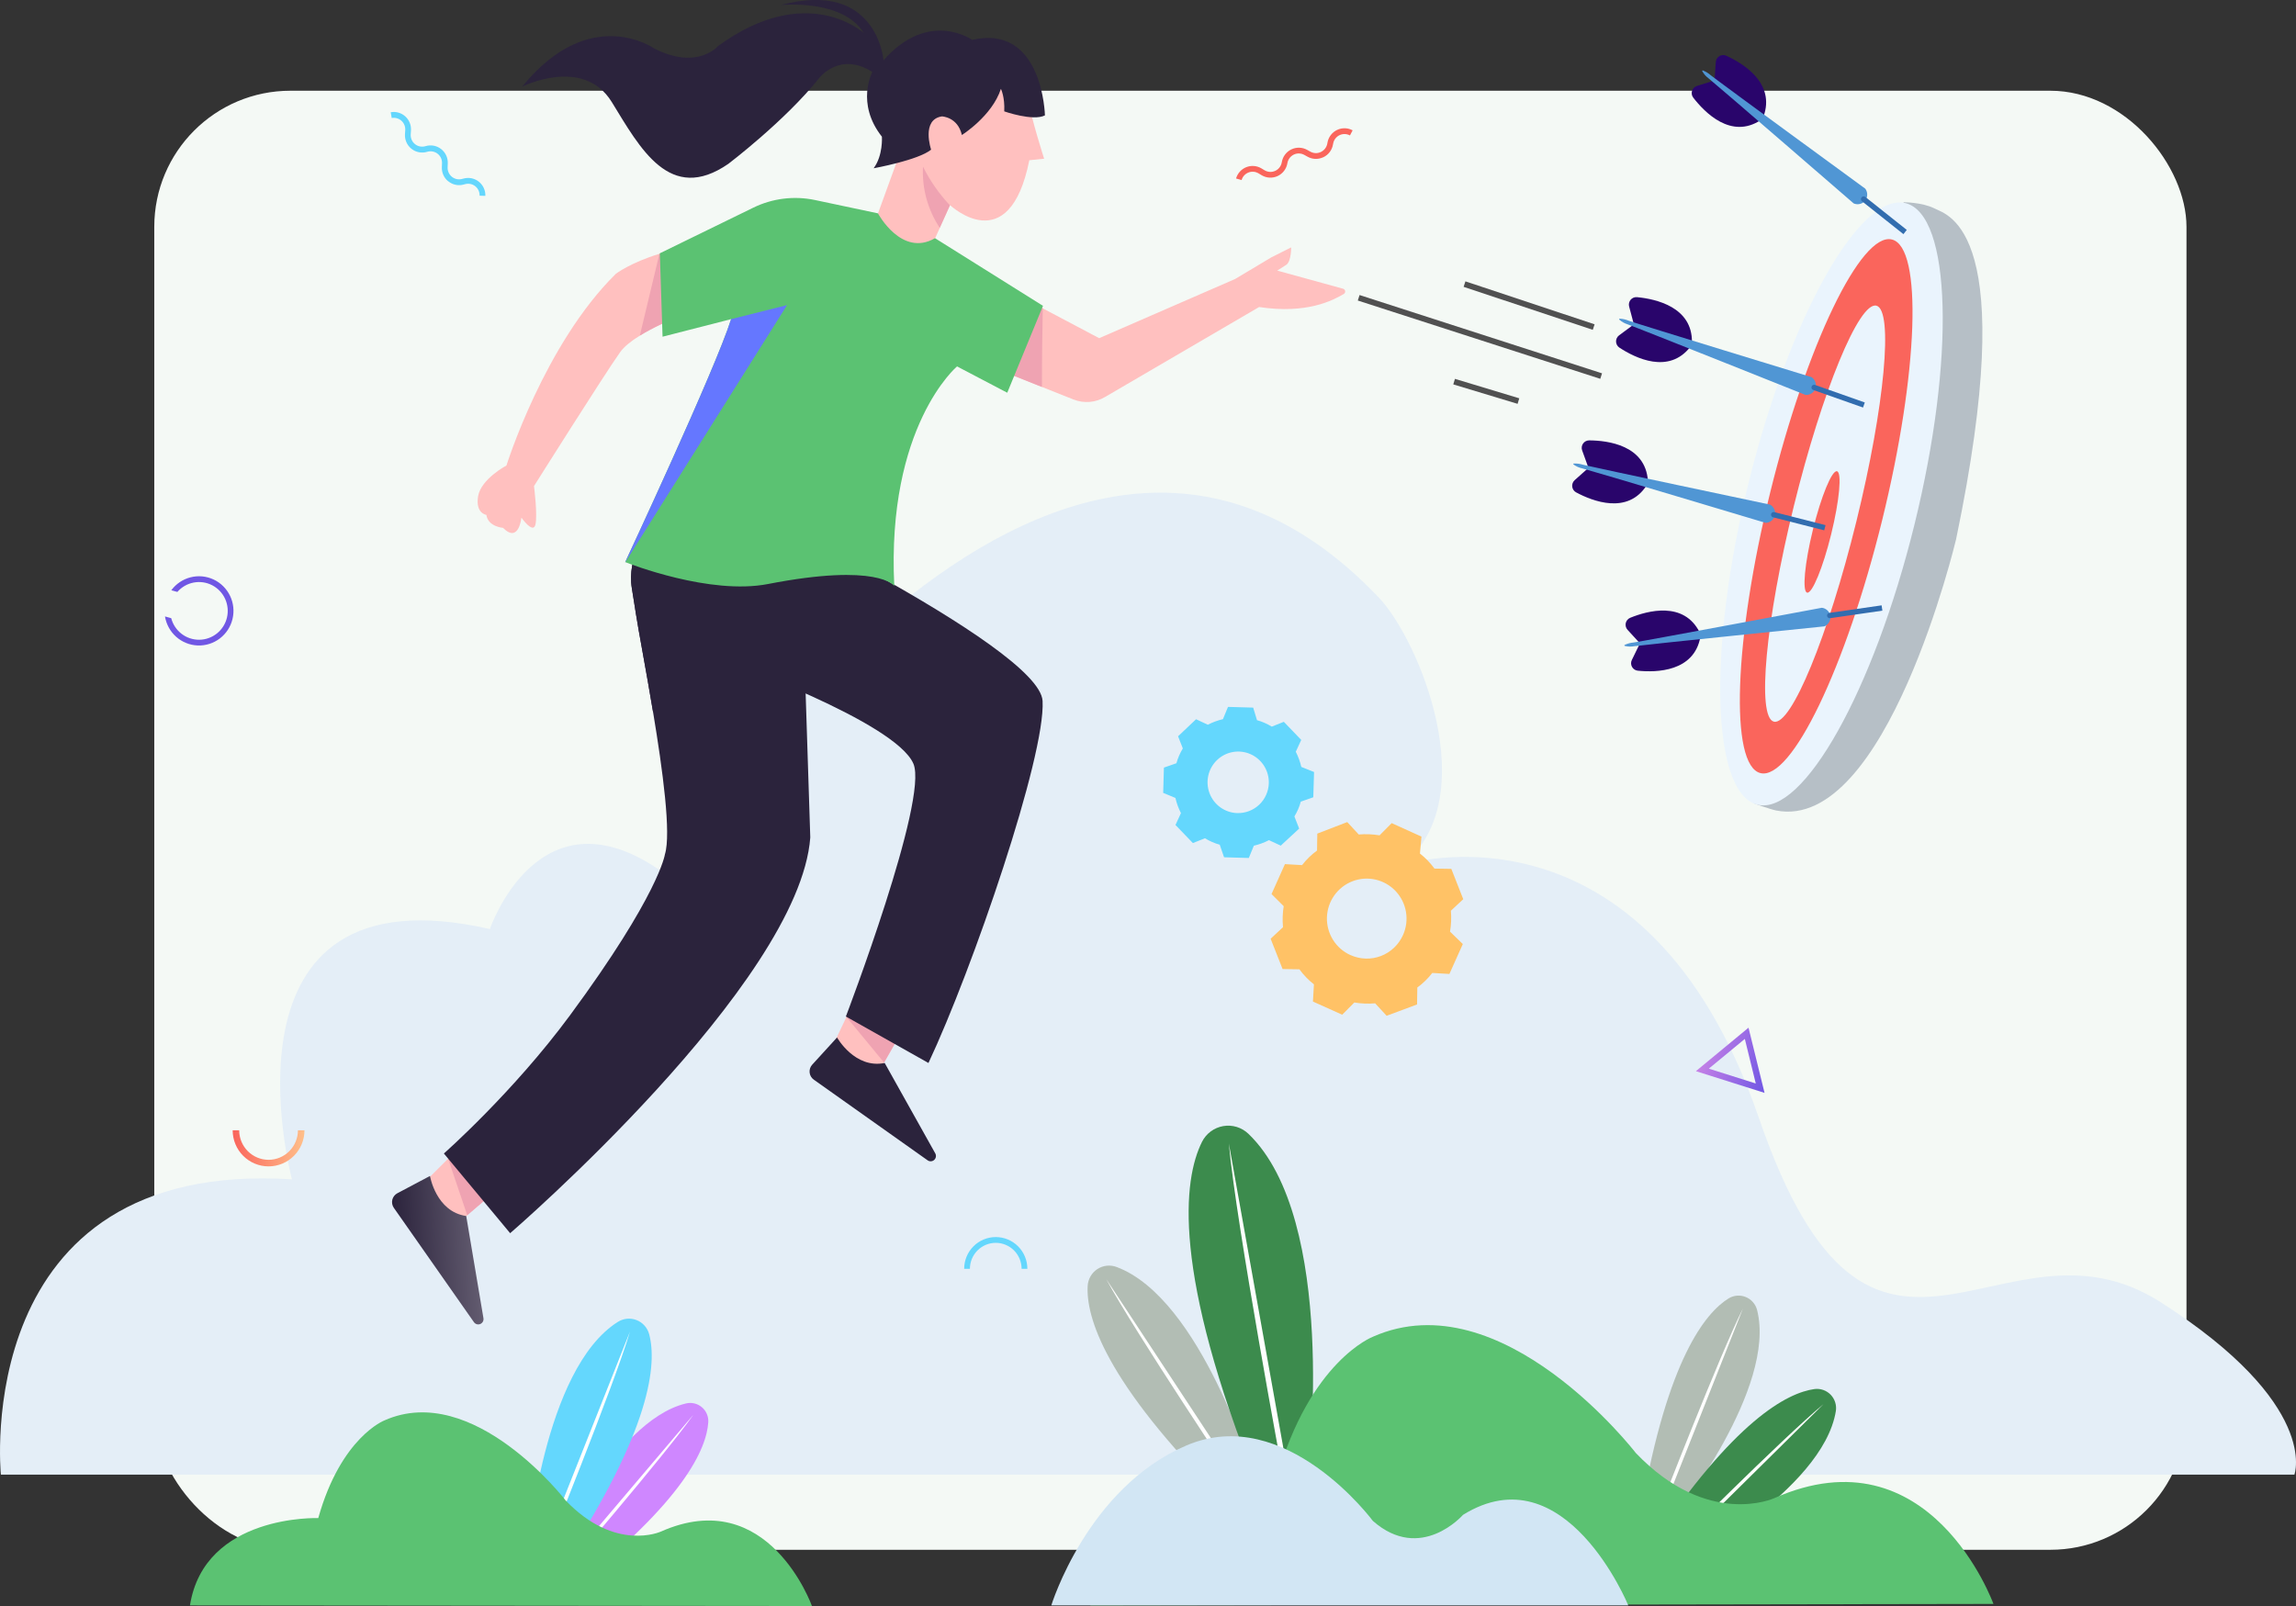 <svg width="253" height="177" viewBox="0 0 253 177" fill="none" xmlns="http://www.w3.org/2000/svg">
<rect x="0" y="0" width="253" height="177" fill="#333333" stroke="none"/>
<rect x="17" y="10" width="223.932" height="160.803" rx="15" fill="#F4F9F5"/>
<g clip-path="url(#clip0_401_1502)">
<path d="M252.825 162.519H0.097C0.097 162.519 -3.431 127.721 32.17 129.976C32.17 129.976 22.869 95.303 53.98 102.392C53.98 102.392 59.433 86.281 73.222 96.269C73.222 96.269 115.635 27.692 151.929 65.851C156.375 70.525 163.583 87.898 154.602 95.303C154.602 95.303 181.305 86.798 193.814 123.209C206.323 159.621 220.433 132.232 238.073 143.508C255.713 154.783 252.825 162.519 252.825 162.519Z" fill="#E4EEF7"/>
<path d="M184.597 167.096C184.597 167.096 195.816 152.979 193.613 144.364C193.529 144.046 193.373 143.753 193.157 143.507C192.94 143.26 192.67 143.068 192.367 142.945C192.064 142.821 191.736 142.77 191.41 142.796C191.084 142.822 190.769 142.923 190.488 143.092C187.918 144.678 183.764 149.806 180.906 166.142L184.597 167.096Z" fill="#B2BDB4"/>
<path d="M183.131 166.742C183.202 166.568 192.058 144.211 192.058 144.211C189.476 149.354 182.858 166.424 182.787 166.598L183.131 166.742Z" fill="white"/>
<path d="M184.928 172.682C184.928 172.682 200.86 164.31 202.294 155.525C202.346 155.2 202.322 154.868 202.223 154.554C202.125 154.24 201.955 153.954 201.728 153.717C201.5 153.481 201.221 153.301 200.912 153.191C200.603 153.082 200.273 153.046 199.948 153.087C196.96 153.499 191.1 156.509 181.936 170.305L184.928 172.682Z" fill="#3C8B4D"/>
<path d="M183.728 171.762C183.863 171.632 200.931 154.754 200.931 154.754C196.5 158.417 183.607 171.363 183.472 171.501L183.728 171.762Z" fill="white"/>
<path d="M138.127 162.568C138.127 162.568 132.372 143.117 123.042 139.637C122.696 139.505 122.324 139.457 121.957 139.496C121.589 139.535 121.236 139.661 120.925 139.863C120.615 140.065 120.356 140.337 120.17 140.658C119.984 140.979 119.875 141.339 119.853 141.71C119.661 145.102 121.702 152.246 134.866 165.368L138.127 162.568Z" fill="#B2BDB4"/>
<path d="M136.858 163.698C136.747 163.519 121.902 140.978 121.902 140.978C124.968 146.67 136.394 163.744 136.506 163.922L136.858 163.698Z" fill="white"/>
<path d="M144.176 161.985C144.176 161.985 147.419 134.407 137.565 124.958C137.2 124.608 136.759 124.349 136.276 124.201C135.793 124.054 135.283 124.022 134.786 124.108C134.289 124.194 133.818 124.396 133.413 124.697C133.007 124.999 132.678 125.392 132.45 125.844C130.378 130.012 129.102 140.092 138.57 163.744L144.176 161.985Z" fill="#3C8B4D"/>
<path d="M141.975 162.716C141.929 162.432 135.409 126.029 135.409 126.029C136.198 134.848 141.363 162.523 141.41 162.809L141.975 162.716Z" fill="white"/>
<path d="M219.66 176.769C219.66 176.769 212.697 157.478 195.487 165.124C195.487 165.124 188.201 168.45 180.252 160.134C180.252 160.134 165.518 141.004 151.277 147.325C151.277 147.325 144.324 149.986 140.68 162.962C140.68 162.962 122.468 162.296 120.149 176.934L219.66 176.769Z" fill="#5BC272"/>
<path d="M179.425 176.934C179.425 176.934 172.462 159.975 161.211 166.954C161.211 166.954 156.569 172.277 151.277 167.619C151.277 167.619 141.674 154.643 130.745 159.301C119.817 163.958 115.844 176.934 115.844 176.934H179.425Z" fill="#D2E6F4"/>
<path d="M60.589 172.381C60.589 172.381 67.398 156.64 75.588 154.675C75.891 154.602 76.207 154.601 76.511 154.672C76.814 154.744 77.097 154.886 77.336 155.087C77.575 155.288 77.764 155.543 77.887 155.831C78.011 156.119 78.065 156.431 78.046 156.744C77.862 159.617 75.421 165.4 63.033 175.067L60.589 172.381Z" fill="url(#paint0_linear_401_1502)"/>
<path d="M61.537 173.46C61.651 173.322 76.406 155.92 76.406 155.92C73.254 160.384 61.923 173.549 61.811 173.687L61.537 173.46Z" fill="white"/>
<path d="M58.196 170.6C58.196 170.6 59.851 150.885 68.076 145.691C68.38 145.496 68.727 145.376 69.086 145.341C69.446 145.306 69.808 145.356 70.145 145.488C70.482 145.619 70.782 145.829 71.023 146.099C71.264 146.369 71.439 146.693 71.532 147.043C72.389 150.251 71.847 157.476 61.866 172.633L58.196 170.6Z" fill="url(#paint1_linear_401_1502)"/>
<path d="M59.629 171.422C59.703 171.236 69.422 146.747 69.422 146.747C67.616 152.795 60.074 171.38 60.003 171.573L59.629 171.422Z" fill="white"/>
<path d="M89.468 177C89.468 177 84.678 163.53 72.817 168.8C72.817 168.8 67.799 171.092 62.326 165.362C62.326 165.362 52.176 152.186 42.369 156.541C42.369 156.541 37.579 158.372 35.07 167.31C35.07 167.31 22.523 166.852 20.932 176.934L89.468 177Z" fill="#5BC272"/>
<path d="M29.594 127.824C28.736 127.823 27.913 127.48 27.306 126.871C26.7 126.261 26.358 125.435 26.357 124.572H25.638C25.638 125.627 26.054 126.638 26.796 127.383C27.538 128.128 28.545 128.547 29.594 128.547C30.643 128.547 31.65 128.128 32.392 127.383C33.134 126.638 33.55 125.627 33.55 124.572H32.831C32.83 125.435 32.488 126.261 31.882 126.871C31.275 127.48 30.452 127.823 29.594 127.824Z" fill="url(#paint2_linear_401_1502)"/>
<path d="M194.437 120.445L186.872 118.054L192.672 113.263L194.437 120.445ZM188.296 117.776L193.472 119.413L192.265 114.499L188.296 117.776Z" fill="url(#paint3_linear_401_1502)"/>
<path d="M109.725 136.974C108.97 136.975 108.246 137.277 107.712 137.813C107.178 138.35 106.877 139.077 106.876 139.836H106.243C106.243 138.908 106.61 138.018 107.263 137.362C107.916 136.706 108.801 136.338 109.725 136.338C110.648 136.338 111.534 136.706 112.187 137.362C112.84 138.018 113.206 138.908 113.206 139.836H112.573C112.572 139.077 112.272 138.35 111.738 137.813C111.204 137.277 110.48 136.975 109.725 136.974Z" fill="url(#paint4_linear_401_1502)"/>
<path d="M18.877 65.054L19.544 65.238C20.008 64.703 20.638 64.339 21.332 64.205C22.027 64.071 22.746 64.174 23.375 64.498C24.004 64.823 24.507 65.349 24.803 65.994C25.099 66.639 25.173 67.365 25.011 68.056C24.848 68.748 24.461 69.365 23.909 69.809C23.357 70.253 22.673 70.499 21.966 70.507C21.259 70.515 20.57 70.285 20.008 69.854C19.446 69.423 19.044 68.815 18.866 68.128L18.18 67.939C18.322 68.808 18.758 69.601 19.414 70.184C20.071 70.767 20.909 71.104 21.785 71.138C22.66 71.171 23.521 70.9 24.22 70.368C24.919 69.837 25.414 69.08 25.62 68.224C25.827 67.368 25.733 66.467 25.353 65.673C24.974 64.879 24.333 64.242 23.539 63.868C22.745 63.495 21.847 63.409 20.997 63.626C20.148 63.842 19.398 64.346 18.877 65.054Z" fill="url(#paint5_linear_401_1502)"/>
<path d="M49.357 19.957C49.135 19.769 48.959 19.532 48.844 19.265C48.728 18.997 48.676 18.707 48.69 18.416L48.707 18.013C48.718 17.809 48.679 17.605 48.595 17.419C48.51 17.233 48.382 17.07 48.222 16.944C48.062 16.818 47.873 16.733 47.673 16.696C47.473 16.659 47.267 16.67 47.072 16.73C46.776 16.82 46.464 16.837 46.161 16.778C45.857 16.72 45.573 16.587 45.332 16.393C45.091 16.2 44.901 15.949 44.778 15.665C44.655 15.38 44.603 15.07 44.626 14.761L44.654 14.352C44.668 14.158 44.638 13.963 44.566 13.783C44.494 13.603 44.382 13.441 44.238 13.311C44.094 13.181 43.922 13.086 43.736 13.033C43.55 12.98 43.354 12.971 43.164 13.006L43.056 12.37C43.341 12.319 43.634 12.333 43.912 12.413C44.19 12.493 44.446 12.636 44.661 12.83C44.876 13.025 45.044 13.266 45.152 13.535C45.26 13.805 45.306 14.096 45.285 14.386L45.257 14.795C45.242 15.002 45.276 15.209 45.359 15.399C45.441 15.589 45.568 15.756 45.73 15.885C45.891 16.015 46.081 16.103 46.284 16.141C46.486 16.18 46.695 16.168 46.892 16.107C47.184 16.018 47.492 16.001 47.791 16.057C48.09 16.113 48.372 16.241 48.612 16.429C48.852 16.617 49.043 16.86 49.17 17.138C49.297 17.416 49.355 17.72 49.34 18.026L49.323 18.43C49.313 18.632 49.351 18.832 49.433 19.016C49.516 19.2 49.64 19.361 49.797 19.487C49.953 19.613 50.138 19.7 50.334 19.74C50.531 19.78 50.734 19.773 50.927 19.719L51.081 19.679C51.368 19.6 51.67 19.589 51.963 19.649C52.255 19.709 52.529 19.837 52.763 20.022C52.996 20.208 53.183 20.447 53.308 20.718C53.433 20.99 53.493 21.288 53.482 21.587L52.849 21.568C52.857 21.368 52.817 21.169 52.733 20.988C52.65 20.806 52.525 20.647 52.369 20.523C52.212 20.399 52.029 20.314 51.834 20.275C51.639 20.235 51.438 20.243 51.246 20.296L51.092 20.338C50.803 20.419 50.498 20.428 50.205 20.366C49.911 20.305 49.637 20.174 49.404 19.984L49.357 19.957Z" fill="url(#paint6_linear_401_1502)"/>
<path d="M145.752 17.354C145.487 17.47 145.198 17.523 144.908 17.509C144.619 17.494 144.336 17.413 144.083 17.271L143.731 17.076C143.553 16.976 143.354 16.92 143.151 16.914C142.947 16.907 142.745 16.95 142.561 17.039C142.378 17.128 142.218 17.26 142.097 17.424C141.975 17.588 141.894 17.779 141.861 17.981C141.811 18.287 141.687 18.575 141.501 18.822C141.315 19.069 141.072 19.267 140.793 19.398C140.514 19.529 140.207 19.59 139.899 19.576C139.591 19.561 139.291 19.471 139.025 19.314L138.673 19.102C138.507 19.004 138.32 18.945 138.127 18.929C137.934 18.914 137.74 18.944 137.561 19.016C137.381 19.088 137.22 19.2 137.09 19.344C136.961 19.488 136.865 19.66 136.812 19.847L136.204 19.669C136.285 19.389 136.427 19.132 136.622 18.916C136.816 18.701 137.057 18.533 137.326 18.425C137.595 18.318 137.885 18.273 138.174 18.296C138.462 18.318 138.742 18.406 138.992 18.553L139.344 18.765C139.522 18.872 139.722 18.933 139.929 18.944C140.135 18.954 140.341 18.914 140.528 18.826C140.716 18.738 140.879 18.606 141.003 18.44C141.128 18.274 141.21 18.08 141.243 17.875C141.293 17.573 141.414 17.288 141.596 17.043C141.778 16.798 142.017 16.601 142.291 16.468C142.565 16.335 142.867 16.27 143.171 16.279C143.475 16.288 143.773 16.37 144.039 16.518L144.391 16.713C144.566 16.812 144.762 16.867 144.963 16.874C145.163 16.881 145.363 16.839 145.543 16.752C145.725 16.667 145.884 16.541 146.008 16.383C146.131 16.225 146.216 16.039 146.255 15.842L146.284 15.683C146.34 15.389 146.465 15.112 146.648 14.876C146.83 14.639 147.066 14.448 147.335 14.32C147.604 14.192 147.9 14.129 148.198 14.136C148.496 14.144 148.788 14.222 149.05 14.364L148.753 14.926C148.578 14.831 148.383 14.779 148.184 14.773C147.985 14.768 147.787 14.81 147.608 14.896C147.428 14.981 147.271 15.108 147.149 15.267C147.027 15.425 146.944 15.61 146.907 15.806L146.875 15.963C146.82 16.258 146.695 16.536 146.512 16.774C146.328 17.011 146.091 17.201 145.82 17.328L145.752 17.354Z" fill="url(#paint7_linear_401_1502)"/>
<path d="M159.782 102.678C159.91 101.916 159.941 101.141 159.875 100.372L161.238 99.1L159.924 95.759L158.067 95.729C157.613 95.105 157.074 94.547 156.467 94.071L156.632 92.201L153.351 90.717L152.017 92.064C151.259 91.937 150.488 91.906 149.722 91.97L148.455 90.601L145.155 91.873L145.126 93.738C144.503 94.193 143.947 94.734 143.476 95.345L141.589 95.235L140.112 98.534L141.452 99.871C141.33 100.637 141.304 101.414 141.376 102.186L140.013 103.458L141.33 106.799L143.184 106.829C143.638 107.454 144.176 108.011 144.784 108.487L144.674 110.382L147.9 111.832L149.234 110.486C149.992 110.613 150.764 110.645 151.53 110.579L152.796 111.95L156.147 110.702L156.176 108.836C156.798 108.382 157.353 107.841 157.824 107.229L159.713 107.34L161.19 104.043L159.782 102.678ZM148.81 105.262C148.018 104.906 147.349 104.322 146.887 103.584C146.426 102.846 146.192 101.987 146.216 101.116C146.241 100.245 146.522 99.4 147.024 98.689C147.526 97.978 148.226 97.433 149.037 97.122C149.847 96.811 150.731 96.748 151.577 96.942C152.423 97.136 153.193 97.578 153.789 98.211C154.385 98.844 154.781 99.641 154.926 100.5C155.072 101.359 154.961 102.243 154.606 103.038C154.373 103.567 154.038 104.045 153.62 104.443C153.202 104.841 152.71 105.153 152.173 105.359C151.635 105.566 151.061 105.664 150.486 105.647C149.91 105.63 149.344 105.5 148.818 105.262H148.81Z" fill="#FFC266"/>
<path d="M143.393 84.523C143.26 83.942 143.055 83.38 142.784 82.85L143.385 81.547L141.469 79.552L140.135 80.08C139.63 79.768 139.083 79.53 138.511 79.372L138.089 77.987L135.316 77.907L134.759 79.259C134.18 79.393 133.621 79.6 133.094 79.874L131.796 79.268L129.813 81.146L130.338 82.486C130.028 82.994 129.79 83.544 129.631 84.118L128.254 84.597L128.173 87.383L129.522 87.942C129.654 88.524 129.859 89.085 130.132 89.615L129.528 90.921L131.446 92.914L132.778 92.386C133.284 92.698 133.832 92.937 134.404 93.096L134.881 94.48L137.608 94.559L138.163 93.206C138.741 93.073 139.3 92.867 139.827 92.594L141.127 93.198L143.157 91.32L142.632 89.982C142.942 89.474 143.179 88.924 143.336 88.35L144.714 87.868L144.797 85.083L143.393 84.523ZM136.331 89.611C135.664 89.59 135.019 89.371 134.476 88.981C133.933 88.592 133.517 88.05 133.281 87.423C133.044 86.797 132.998 86.114 133.147 85.461C133.297 84.808 133.635 84.214 134.121 83.754C134.606 83.294 135.215 82.989 135.873 82.877C136.531 82.764 137.207 82.851 137.815 83.124C138.424 83.398 138.939 83.846 139.294 84.413C139.65 84.98 139.83 85.64 139.813 86.31C139.801 86.757 139.701 87.197 139.519 87.604C139.338 88.012 139.078 88.38 138.754 88.686C138.43 88.993 138.05 89.232 137.634 89.39C137.218 89.549 136.775 89.623 136.331 89.609V89.611Z" fill="url(#paint8_linear_401_1502)"/>
<path d="M193.234 88.534C193.234 88.534 195.072 89.197 195.709 89.323C207.878 91.735 215.544 59.432 215.544 59.432C222.64 25.356 214.672 23.735 213.157 22.969C211.803 22.289 209.768 22.289 209.768 22.289L193.234 88.534Z" fill="#B6BFC6"/>
<path d="M210.958 57.811C215.468 39.504 215.029 23.645 209.978 22.389C204.927 21.134 197.177 34.956 192.667 53.263C188.158 71.57 188.596 87.429 193.648 88.684C198.699 89.94 206.449 76.118 210.958 57.811Z" fill="#EAF4FD"/>
<path d="M207.398 57.333C211.398 41.093 211.88 27.242 208.474 26.395C205.067 25.548 199.063 38.026 195.063 54.266C191.063 70.505 190.581 84.357 193.987 85.204C197.393 86.05 203.398 73.572 207.398 57.333Z" fill="url(#paint9_linear_401_1502)"/>
<path d="M204.557 57.468C207.675 44.808 208.662 34.162 206.76 33.689C204.858 33.216 200.789 43.096 197.67 55.755C194.552 68.415 193.566 79.061 195.467 79.534C197.369 80.006 201.438 70.127 204.557 57.468Z" fill="#EAF4FD"/>
<path d="M201.781 58.876C202.691 55.182 202.978 52.074 202.423 51.936C201.867 51.798 200.679 54.681 199.769 58.376C198.859 62.071 198.571 65.178 199.127 65.316C199.682 65.454 200.87 62.571 201.781 58.876Z" fill="url(#paint10_linear_401_1502)"/>
<path d="M175.03 51.548L174.34 49.64C174.295 49.515 174.28 49.381 174.298 49.249C174.315 49.117 174.364 48.991 174.441 48.883C174.518 48.774 174.619 48.685 174.737 48.625C174.855 48.565 174.986 48.534 175.119 48.535C177.182 48.55 181.299 49.07 181.584 52.966L175.03 51.548Z" fill="url(#paint11_linear_401_1502)"/>
<path d="M175.021 51.575L173.515 52.919C173.416 53.008 173.34 53.119 173.293 53.243C173.246 53.367 173.229 53.501 173.245 53.633C173.26 53.765 173.307 53.891 173.382 54.001C173.457 54.111 173.556 54.201 173.673 54.263C175.494 55.241 179.37 56.756 181.461 53.466L175.021 51.575Z" fill="url(#paint12_linear_401_1502)"/>
<path d="M195.605 56.551C195.602 56.359 195.549 56.172 195.451 56.008C195.353 55.844 195.213 55.708 195.046 55.616C195.046 55.616 175.585 51.508 174.445 51.223C174.115 51.119 173.769 51.072 173.422 51.084C173.41 51.085 173.398 51.089 173.389 51.097C173.379 51.105 173.372 51.116 173.369 51.128C173.365 51.14 173.365 51.152 173.369 51.164C173.373 51.176 173.381 51.186 173.39 51.194C173.676 51.4 174 51.544 174.344 51.618C175.484 51.91 194.542 57.621 194.542 57.621C194.733 57.62 194.919 57.569 195.084 57.471C195.248 57.374 195.384 57.235 195.477 57.068C195.524 56.991 195.561 56.908 195.586 56.822C195.604 56.733 195.61 56.642 195.605 56.551Z" fill="#5096D4"/>
<path d="M201.012 58.448L195.371 57.011C195.296 56.991 195.231 56.942 195.192 56.874C195.152 56.807 195.141 56.726 195.16 56.65C195.18 56.575 195.228 56.51 195.295 56.47C195.362 56.431 195.442 56.419 195.517 56.438L201.159 57.876L201.012 58.448Z" fill="#326DAF"/>
<path d="M188.925 8.848L189.068 6.832C189.078 6.7 189.119 6.571 189.188 6.458C189.258 6.345 189.354 6.251 189.468 6.183C189.582 6.116 189.711 6.077 189.843 6.07C189.975 6.064 190.107 6.09 190.227 6.146C192.105 7.006 195.65 9.173 194.323 12.845L188.925 8.848Z" fill="url(#paint13_linear_401_1502)"/>
<path d="M188.906 8.872L186.986 9.474C186.859 9.513 186.744 9.583 186.65 9.677C186.556 9.771 186.487 9.886 186.447 10.013C186.408 10.14 186.4 10.275 186.424 10.406C186.448 10.537 186.503 10.66 186.585 10.765C187.851 12.404 190.759 15.376 194.012 13.239L188.906 8.872Z" fill="url(#paint14_linear_401_1502)"/>
<path d="M205.662 21.873C205.738 21.697 205.766 21.504 205.743 21.314C205.721 21.124 205.648 20.943 205.533 20.79C205.533 20.79 189.448 9.041 188.526 8.306C188.267 8.077 187.971 7.895 187.65 7.765C187.639 7.761 187.626 7.761 187.614 7.764C187.603 7.767 187.592 7.774 187.584 7.783C187.576 7.793 187.571 7.804 187.57 7.817C187.568 7.829 187.571 7.841 187.577 7.852C187.751 8.159 187.988 8.426 188.271 8.636C189.193 9.37 204.257 22.416 204.257 22.416C204.431 22.493 204.623 22.523 204.812 22.501C205.002 22.48 205.182 22.409 205.335 22.295C205.413 22.244 205.484 22.184 205.546 22.115C205.595 22.04 205.634 21.959 205.662 21.873Z" fill="#5096D4"/>
<path d="M209.743 25.806L205.175 22.181C205.143 22.156 205.117 22.126 205.098 22.091C205.078 22.057 205.066 22.018 205.061 21.979C205.056 21.939 205.06 21.899 205.071 21.861C205.082 21.823 205.101 21.787 205.126 21.757C205.15 21.725 205.181 21.699 205.215 21.679C205.25 21.659 205.288 21.647 205.327 21.642C205.366 21.638 205.406 21.641 205.444 21.652C205.482 21.664 205.518 21.683 205.548 21.708L210.11 25.339L209.743 25.806Z" fill="#326DAF"/>
<path d="M180.696 70.892L179.339 69.408C179.25 69.31 179.185 69.191 179.152 69.062C179.118 68.934 179.115 68.799 179.145 68.669C179.174 68.539 179.235 68.418 179.321 68.317C179.407 68.216 179.516 68.137 179.638 68.087C181.55 67.309 185.547 66.213 187.296 69.707L180.696 70.892Z" fill="url(#paint15_linear_401_1502)"/>
<path d="M180.7 70.92L179.816 72.734C179.757 72.854 179.728 72.986 179.731 73.119C179.735 73.252 179.77 73.382 179.835 73.499C179.899 73.615 179.991 73.714 180.102 73.787C180.213 73.86 180.34 73.904 180.472 73.917C182.525 74.129 186.676 74.042 187.368 70.197L180.7 70.92Z" fill="url(#paint16_linear_401_1502)"/>
<path d="M201.617 67.634C201.542 67.458 201.422 67.305 201.27 67.191C201.117 67.076 200.937 67.005 200.748 66.983C200.748 66.983 181.196 70.642 180.031 70.809C179.685 70.837 179.348 70.926 179.033 71.072C179.021 71.077 179.012 71.085 179.005 71.095C178.998 71.105 178.994 71.117 178.994 71.129C178.994 71.142 178.998 71.154 179.005 71.164C179.012 71.174 179.021 71.182 179.033 71.187C179.378 71.272 179.738 71.282 180.088 71.218C181.251 71.051 201.037 69.031 201.037 69.031C201.213 68.956 201.366 68.836 201.481 68.683C201.596 68.53 201.668 68.35 201.691 68.159C201.728 67.981 201.701 67.794 201.615 67.634H201.617Z" fill="#5096D4"/>
<path d="M207.422 67.301L201.661 68.132C201.623 68.138 201.584 68.136 201.547 68.126C201.509 68.117 201.474 68.1 201.443 68.076C201.412 68.053 201.386 68.024 201.366 67.991C201.346 67.957 201.334 67.92 201.328 67.882C201.317 67.804 201.337 67.725 201.384 67.663C201.431 67.6 201.5 67.558 201.577 67.547L207.338 66.716L207.422 67.301Z" fill="#326DAF"/>
<path d="M180.035 35.733L179.516 33.781C179.482 33.652 179.479 33.518 179.509 33.388C179.538 33.258 179.598 33.138 179.683 33.036C179.769 32.935 179.878 32.856 180 32.806C180.123 32.757 180.256 32.737 180.388 32.751C182.443 32.948 186.507 33.83 186.437 37.736L180.035 35.733Z" fill="url(#paint17_linear_401_1502)"/>
<path d="M180.027 35.761L178.406 36.961C178.3 37.04 178.214 37.144 178.157 37.263C178.099 37.383 178.071 37.515 178.075 37.647C178.079 37.78 178.115 37.91 178.179 38.026C178.244 38.142 178.336 38.24 178.446 38.313C180.174 39.447 183.892 41.3 186.273 38.209L180.027 35.761Z" fill="url(#paint18_linear_401_1502)"/>
<path d="M200.092 42.544C200.106 42.354 200.07 42.163 199.987 41.991C199.904 41.819 199.777 41.672 199.619 41.565C199.619 41.565 180.592 35.748 179.482 35.352C179.163 35.217 178.822 35.138 178.476 35.121C178.464 35.121 178.452 35.126 178.443 35.133C178.433 35.141 178.426 35.15 178.421 35.162C178.417 35.173 178.416 35.185 178.419 35.197C178.421 35.209 178.427 35.22 178.436 35.229C178.703 35.465 179.017 35.642 179.358 35.748C180.468 36.138 198.948 43.522 198.948 43.522C199.138 43.537 199.329 43.502 199.501 43.419C199.672 43.336 199.82 43.209 199.927 43.051C199.981 42.979 200.026 42.901 200.06 42.818C200.082 42.729 200.093 42.637 200.092 42.544Z" fill="#5096D4"/>
<path d="M205.291 44.914L199.805 42.979C199.768 42.966 199.735 42.947 199.706 42.921C199.677 42.895 199.653 42.864 199.636 42.829C199.62 42.794 199.61 42.757 199.607 42.718C199.605 42.679 199.611 42.64 199.623 42.604C199.649 42.53 199.703 42.469 199.773 42.435C199.844 42.401 199.925 42.396 199.999 42.422L205.485 44.357L205.291 44.914Z" fill="#326DAF"/>
<path d="M161.477 31.009L161.278 31.613L175.512 36.348L175.711 35.744L161.477 31.009Z" fill="#515151"/>
<path d="M160.322 41.755L160.139 42.364L167.227 44.507L167.41 43.898L160.322 41.755Z" fill="#515151"/>
<path d="M149.813 32.517L149.619 33.122L176.337 41.75L176.531 41.145L149.813 32.517Z" fill="#515151"/>
<path d="M56.631 129.522L51.486 133.932L50.539 134.744L46.76 130.311L49.378 127.701L52.183 124.907L56.631 129.522Z" fill="#FFC0BF"/>
<path d="M43.782 131.511L47.382 129.603C47.382 129.603 48.038 133.54 51.374 134.017L53.273 145.286C53.294 145.417 53.27 145.552 53.205 145.667C53.14 145.783 53.038 145.873 52.915 145.922C52.792 145.971 52.656 145.977 52.53 145.939C52.403 145.9 52.293 145.82 52.218 145.71L43.388 133.103C43.301 132.975 43.243 132.83 43.216 132.677C43.189 132.525 43.194 132.369 43.231 132.218C43.269 132.068 43.337 131.928 43.432 131.806C43.527 131.684 43.646 131.583 43.782 131.511Z" fill="url(#paint19_linear_401_1502)"/>
<path d="M100.71 111.336L97.417 117.106L96.727 118.312L91.683 115.421L93.27 112.082L94.973 108.497L100.71 111.336Z" fill="#FFC0BF"/>
<path d="M89.493 117.346L92.236 114.34C92.236 114.34 94.184 117.823 97.486 117.153L103.059 127.116C103.123 127.232 103.146 127.366 103.125 127.497C103.103 127.628 103.038 127.747 102.94 127.836C102.842 127.925 102.717 127.977 102.585 127.985C102.453 127.993 102.323 127.956 102.215 127.88L89.679 118.995C89.55 118.905 89.442 118.789 89.362 118.654C89.282 118.519 89.231 118.369 89.213 118.213C89.196 118.056 89.212 117.898 89.26 117.749C89.308 117.599 89.388 117.462 89.493 117.346Z" fill="url(#paint20_linear_401_1502)"/>
<path d="M56.631 129.522L51.486 133.932L49.378 127.701L52.182 124.907L56.631 129.522Z" fill="#EFA3B2"/>
<path d="M100.71 111.336L97.417 117.106L93.27 112.082L94.973 108.497L100.71 111.336Z" fill="#EFA3B2"/>
<path d="M77.753 33.751C77.753 33.751 73.404 35.197 70.502 36.992C69.563 37.573 68.776 38.192 68.337 38.809C66.542 41.336 58.842 53.572 58.842 53.572C58.842 53.572 59.254 56.752 58.998 57.823C58.743 58.893 57.454 57.043 57.454 57.043C57.454 57.043 57.181 59.936 55.428 58.175C55.428 58.175 53.774 58.056 53.596 56.746C53.596 56.746 52.37 56.591 52.683 54.694C52.995 52.796 55.808 51.302 55.808 51.302C55.808 51.302 59.988 37.917 67.873 30.166C67.873 30.166 69.462 28.952 72.657 27.972C73.317 27.76 74.047 27.578 74.845 27.408L77.753 33.751Z" fill="#FFC0BF"/>
<path d="M78.706 54.098C78.706 54.098 114.555 71.163 114.884 77.254C115.213 83.344 107.193 106.765 102.308 117.153L93.209 112.029C93.209 112.029 102.339 88.11 100.651 84.171C98.672 79.543 79.856 72.823 79.856 72.823L78.706 54.098Z" fill="url(#paint21_linear_401_1502)"/>
<path d="M89.286 92.297C88.082 108.429 56.215 135.912 56.215 135.912L48.912 127.127C48.912 127.127 56.531 120.413 62.807 111.9C72.636 98.57 73.269 94.156 73.269 94.156C73.974 91.881 73.028 84.89 71.969 78.513C71.199 73.883 70.369 69.578 70.07 67.64C70.036 67.428 70.002 67.216 69.971 67.004C69.85 66.245 69.734 65.52 69.627 64.846C69.051 61.329 71.361 58.554 71.361 58.554L75.444 57.469L87.444 54.276L88.077 54.109L88.166 56.901L88.301 61.238V61.484L88.377 63.856V64.138L88.396 64.678L89.286 92.297Z" fill="url(#paint22_linear_401_1502)"/>
<path d="M148.071 32.403C146.9 33.083 144.037 34.642 138.743 33.838L121.803 43.732C121.28 44.05 120.69 44.242 120.081 44.294C119.471 44.345 118.858 44.254 118.29 44.029L114.814 42.646L109.598 40.573L112.763 32.852L114.905 33.984L121.119 37.27L136.101 30.749L140.093 28.362L142.275 27.268C142.275 27.268 142.294 28.716 141.779 29.157L140.743 29.825L147.962 31.811C148.026 31.822 148.086 31.853 148.133 31.899C148.179 31.945 148.211 32.004 148.223 32.069C148.235 32.133 148.227 32.2 148.2 32.26C148.172 32.319 148.128 32.37 148.071 32.403Z" fill="#FFC0BF"/>
<path d="M114.814 42.646L109.598 40.573L112.763 32.852L114.905 33.984C114.852 36.687 114.804 40.069 114.814 42.646Z" fill="#EFA3B2"/>
<path d="M115.055 17.494L113.422 17.659C111.202 28.752 104.682 22.605 104.682 22.605V22.624L103.561 25.108L101.24 30.253L94.91 28.576L99.174 16.845L98.987 10.212L110.592 6.425L113.299 10.945C113.597 12.955 115.055 17.494 115.055 17.494Z" fill="#FFC0BF"/>
<path d="M96.269 18.545C96.269 18.545 101.189 17.655 102.599 16.493C102.599 16.493 101.476 13.171 103.793 12.828C103.793 12.828 105.538 12.885 105.99 14.88C105.99 14.88 109.315 12.798 110.292 9.792C110.292 9.792 110.74 10.678 110.659 12.274C110.659 12.274 113.825 13.389 115.143 12.717C115.143 12.717 114.916 2.603 107.125 4.395C107.125 4.395 102.36 0.982 97.355 6.642C97.355 6.642 96.67 -2.296 86.039 0.555C86.039 0.555 92.882 -0.146 95.176 3.636C95.176 3.636 88.963 -2.101 79.128 5.071C79.128 5.071 76.845 7.791 72.064 5.329C72.064 5.329 65.016 0.352 57.534 9.552C57.534 9.552 64.286 6.16 67.413 11.248C70.54 16.336 73.807 22.507 80.255 18.059C80.255 18.059 86.501 13.324 90.232 8.647C90.232 8.647 92.468 5.618 96.125 7.928C96.125 7.928 94.264 11.378 97.18 15.066C97.178 15.079 97.322 17.12 96.269 18.545Z" fill="url(#paint23_linear_401_1502)"/>
<path d="M88.394 64.129C78.251 65.613 73.855 72.984 71.969 78.513C71.199 73.883 70.369 69.578 70.07 67.64C70.036 67.428 70.002 67.216 69.971 67.004C69.85 66.245 69.734 65.52 69.627 64.846C69.051 61.329 71.361 58.554 71.361 58.554L75.444 57.469L87.444 54.276L88.166 56.901L88.301 61.238V61.484L88.377 63.856L88.394 64.129Z" fill="url(#paint24_linear_401_1502)"/>
<path d="M77.753 33.751C77.753 33.751 73.404 35.197 70.502 36.992L72.661 27.979C73.321 27.767 74.052 27.584 74.849 27.415L77.753 33.751Z" fill="#EFA3B2"/>
<path d="M114.928 33.707L110.991 43.284L105.458 40.382C105.458 40.382 97.678 46.945 98.541 64.579C98.541 64.579 96.807 61.997 84.615 64.367C78.248 65.605 69.376 62.139 68.907 61.954H68.888C68.888 61.954 78.837 40.673 80.563 35.171L79.835 35.36L73.009 37.107L72.709 27.917L83 22.891C85.109 21.859 87.499 21.561 89.795 22.043L96.743 23.514C96.743 23.514 99.343 28.39 103.031 26.251L114.928 33.707Z" fill="#5BC272"/>
<path d="M86.725 33.628L68.907 61.955H68.888C68.888 61.955 78.837 40.673 80.563 35.172L86.725 33.628Z" fill="url(#paint25_linear_401_1502)"/>
<path d="M104.673 22.626L103.553 25.11C102.229 23.121 101.581 20.755 101.706 18.365C102.481 19.924 103.481 21.36 104.673 22.626Z" fill="#EFA3B2"/>
</g>
<defs>
<linearGradient id="paint0_linear_401_1502" x1="48041.1" y1="7361.3" x2="47044.3" y2="8701.2" gradientUnits="userSpaceOnUse">
<stop stop-color="#AB53FF"/>
<stop offset="1" stop-color="#CF87FF"/>
</linearGradient>
<linearGradient id="paint1_linear_401_1502" x1="33456.9" y1="9189.97" x2="34226.5" y2="6752.07" gradientUnits="userSpaceOnUse">
<stop stop-color="#64D7FD"/>
<stop offset="1" stop-color="#6577FF"/>
</linearGradient>
<linearGradient id="paint2_linear_401_1502" x1="25.638" y1="126.561" x2="33.55" y2="126.561" gradientUnits="userSpaceOnUse">
<stop stop-color="#FA655C"/>
<stop offset="1" stop-color="#FFBF8A"/>
</linearGradient>
<linearGradient id="paint3_linear_401_1502" x1="187.809" y1="115.037" x2="195.381" y2="117.409" gradientUnits="userSpaceOnUse">
<stop stop-color="#C681E6"/>
<stop offset="1" stop-color="#7057E4"/>
</linearGradient>
<linearGradient id="paint4_linear_401_1502" x1="3967.39" y1="634.119" x2="4197.18" y2="634.119" gradientUnits="userSpaceOnUse">
<stop stop-color="#64D7FD"/>
<stop offset="1" stop-color="#6577FF"/>
</linearGradient>
<linearGradient id="paint5_linear_401_1502" x1="232.641" y1="939.702" x2="305.322" y2="676.7" gradientUnits="userSpaceOnUse">
<stop stop-color="#C681E6"/>
<stop offset="1" stop-color="#7057E4"/>
</linearGradient>
<linearGradient id="paint6_linear_401_1502" x1="5493.47" y1="5899.61" x2="6017.85" y2="6344.14" gradientUnits="userSpaceOnUse">
<stop stop-color="#64D7FD"/>
<stop offset="1" stop-color="#6577FF"/>
</linearGradient>
<linearGradient id="paint7_linear_401_1502" x1="1150.41" y1="-187.216" x2="1927.94" y2="-520.361" gradientUnits="userSpaceOnUse">
<stop stop-color="#FA655C"/>
<stop offset="1" stop-color="#FFBF8A"/>
</linearGradient>
<linearGradient id="paint8_linear_401_1502" x1="9374.39" y1="10205.3" x2="10677.6" y2="10243.2" gradientUnits="userSpaceOnUse">
<stop stop-color="#64D7FD"/>
<stop offset="1" stop-color="#6577FF"/>
</linearGradient>
<linearGradient id="paint9_linear_401_1502" x1="58033.5" y1="5150.23" x2="63470.3" y2="5150.23" gradientUnits="userSpaceOnUse">
<stop stop-color="#FA655C"/>
<stop offset="1" stop-color="#FFBF8A"/>
</linearGradient>
<linearGradient id="paint10_linear_401_1502" x1="13822" y1="917.091" x2="14072.9" y2="917.091" gradientUnits="userSpaceOnUse">
<stop stop-color="#FA655C"/>
<stop offset="1" stop-color="#FFBF8A"/>
</linearGradient>
<linearGradient id="paint11_linear_401_1502" x1="6570.59" y1="1713.63" x2="6822.72" y2="1713.63" gradientUnits="userSpaceOnUse">
<stop stop-color="#29056B"/>
<stop offset="1" stop-color="#6C93F5"/>
</linearGradient>
<linearGradient id="paint12_linear_401_1502" x1="7343.21" y1="1568.34" x2="7663.64" y2="1568.34" gradientUnits="userSpaceOnUse">
<stop stop-color="#29056B"/>
<stop offset="1" stop-color="#6C93F5"/>
</linearGradient>
<linearGradient id="paint13_linear_401_1502" x1="5571.81" y1="1232.24" x2="5725.16" y2="1232.24" gradientUnits="userSpaceOnUse">
<stop stop-color="#29056B"/>
<stop offset="1" stop-color="#6C93F5"/>
</linearGradient>
<linearGradient id="paint14_linear_401_1502" x1="7290.19" y1="981.668" x2="7564.03" y2="981.668" gradientUnits="userSpaceOnUse">
<stop stop-color="#29056B"/>
<stop offset="1" stop-color="#6C93F5"/>
</linearGradient>
<linearGradient id="paint15_linear_401_1502" x1="7532.65" y1="1732.79" x2="7849.14" y2="1732.79" gradientUnits="userSpaceOnUse">
<stop stop-color="#29056B"/>
<stop offset="1" stop-color="#6C93F5"/>
</linearGradient>
<linearGradient id="paint16_linear_401_1502" x1="7073.82" y1="1873.81" x2="7350.19" y2="1873.81" gradientUnits="userSpaceOnUse">
<stop stop-color="#29056B"/>
<stop offset="1" stop-color="#6C93F5"/>
</linearGradient>
<linearGradient id="paint17_linear_401_1502" x1="6445.29" y1="1542.77" x2="6674.28" y2="1542.77" gradientUnits="userSpaceOnUse">
<stop stop-color="#29056B"/>
<stop offset="1" stop-color="#6C93F5"/>
</linearGradient>
<linearGradient id="paint18_linear_401_1502" x1="7514.72" y1="1341.54" x2="7833.22" y2="1341.54" gradientUnits="userSpaceOnUse">
<stop stop-color="#29056B"/>
<stop offset="1" stop-color="#6C93F5"/>
</linearGradient>
<linearGradient id="paint19_linear_401_1502" x1="43.521" y1="138.164" x2="52.85" y2="137.634" gradientUnits="userSpaceOnUse">
<stop stop-color="#2B233C"/>
<stop offset="1" stop-color="#635C70"/>
</linearGradient>
<linearGradient id="paint20_linear_401_1502" x1="12683.1" y1="5522.44" x2="13251.6" y2="5282.57" gradientUnits="userSpaceOnUse">
<stop stop-color="#2B233C"/>
<stop offset="1" stop-color="#635C70"/>
</linearGradient>
<linearGradient id="paint21_linear_401_1502" x1="15423.2" y1="34120.7" x2="21629" y2="34120.7" gradientUnits="userSpaceOnUse">
<stop stop-color="#2B233C"/>
<stop offset="1" stop-color="#635C70"/>
</linearGradient>
<linearGradient id="paint22_linear_401_1502" x1="11466.8" y1="47870.5" x2="19192.1" y2="47870.5" gradientUnits="userSpaceOnUse">
<stop stop-color="#2B233C"/>
<stop offset="1" stop-color="#635C70"/>
</linearGradient>
<linearGradient id="paint23_linear_401_1502" x1="18704.1" y1="3577.98" x2="34431.5" y2="3577.98" gradientUnits="userSpaceOnUse">
<stop stop-color="#2B233C"/>
<stop offset="1" stop-color="#635C70"/>
</linearGradient>
<linearGradient id="paint24_linear_401_1502" x1="7246.09" y1="10950" x2="8931.74" y2="10950" gradientUnits="userSpaceOnUse">
<stop stop-color="#2B233C"/>
<stop offset="1" stop-color="#635C70"/>
</linearGradient>
<linearGradient id="paint25_linear_401_1502" x1="6432.82" y1="13577.3" x2="7964.38" y2="11666.9" gradientUnits="userSpaceOnUse">
<stop stop-color="#64D7FD"/>
<stop offset="1" stop-color="#6577FF"/>
</linearGradient>
<clipPath id="clip0_401_1502">
<rect width="253" height="177" fill="white"/>
</clipPath>
</defs>
</svg>
